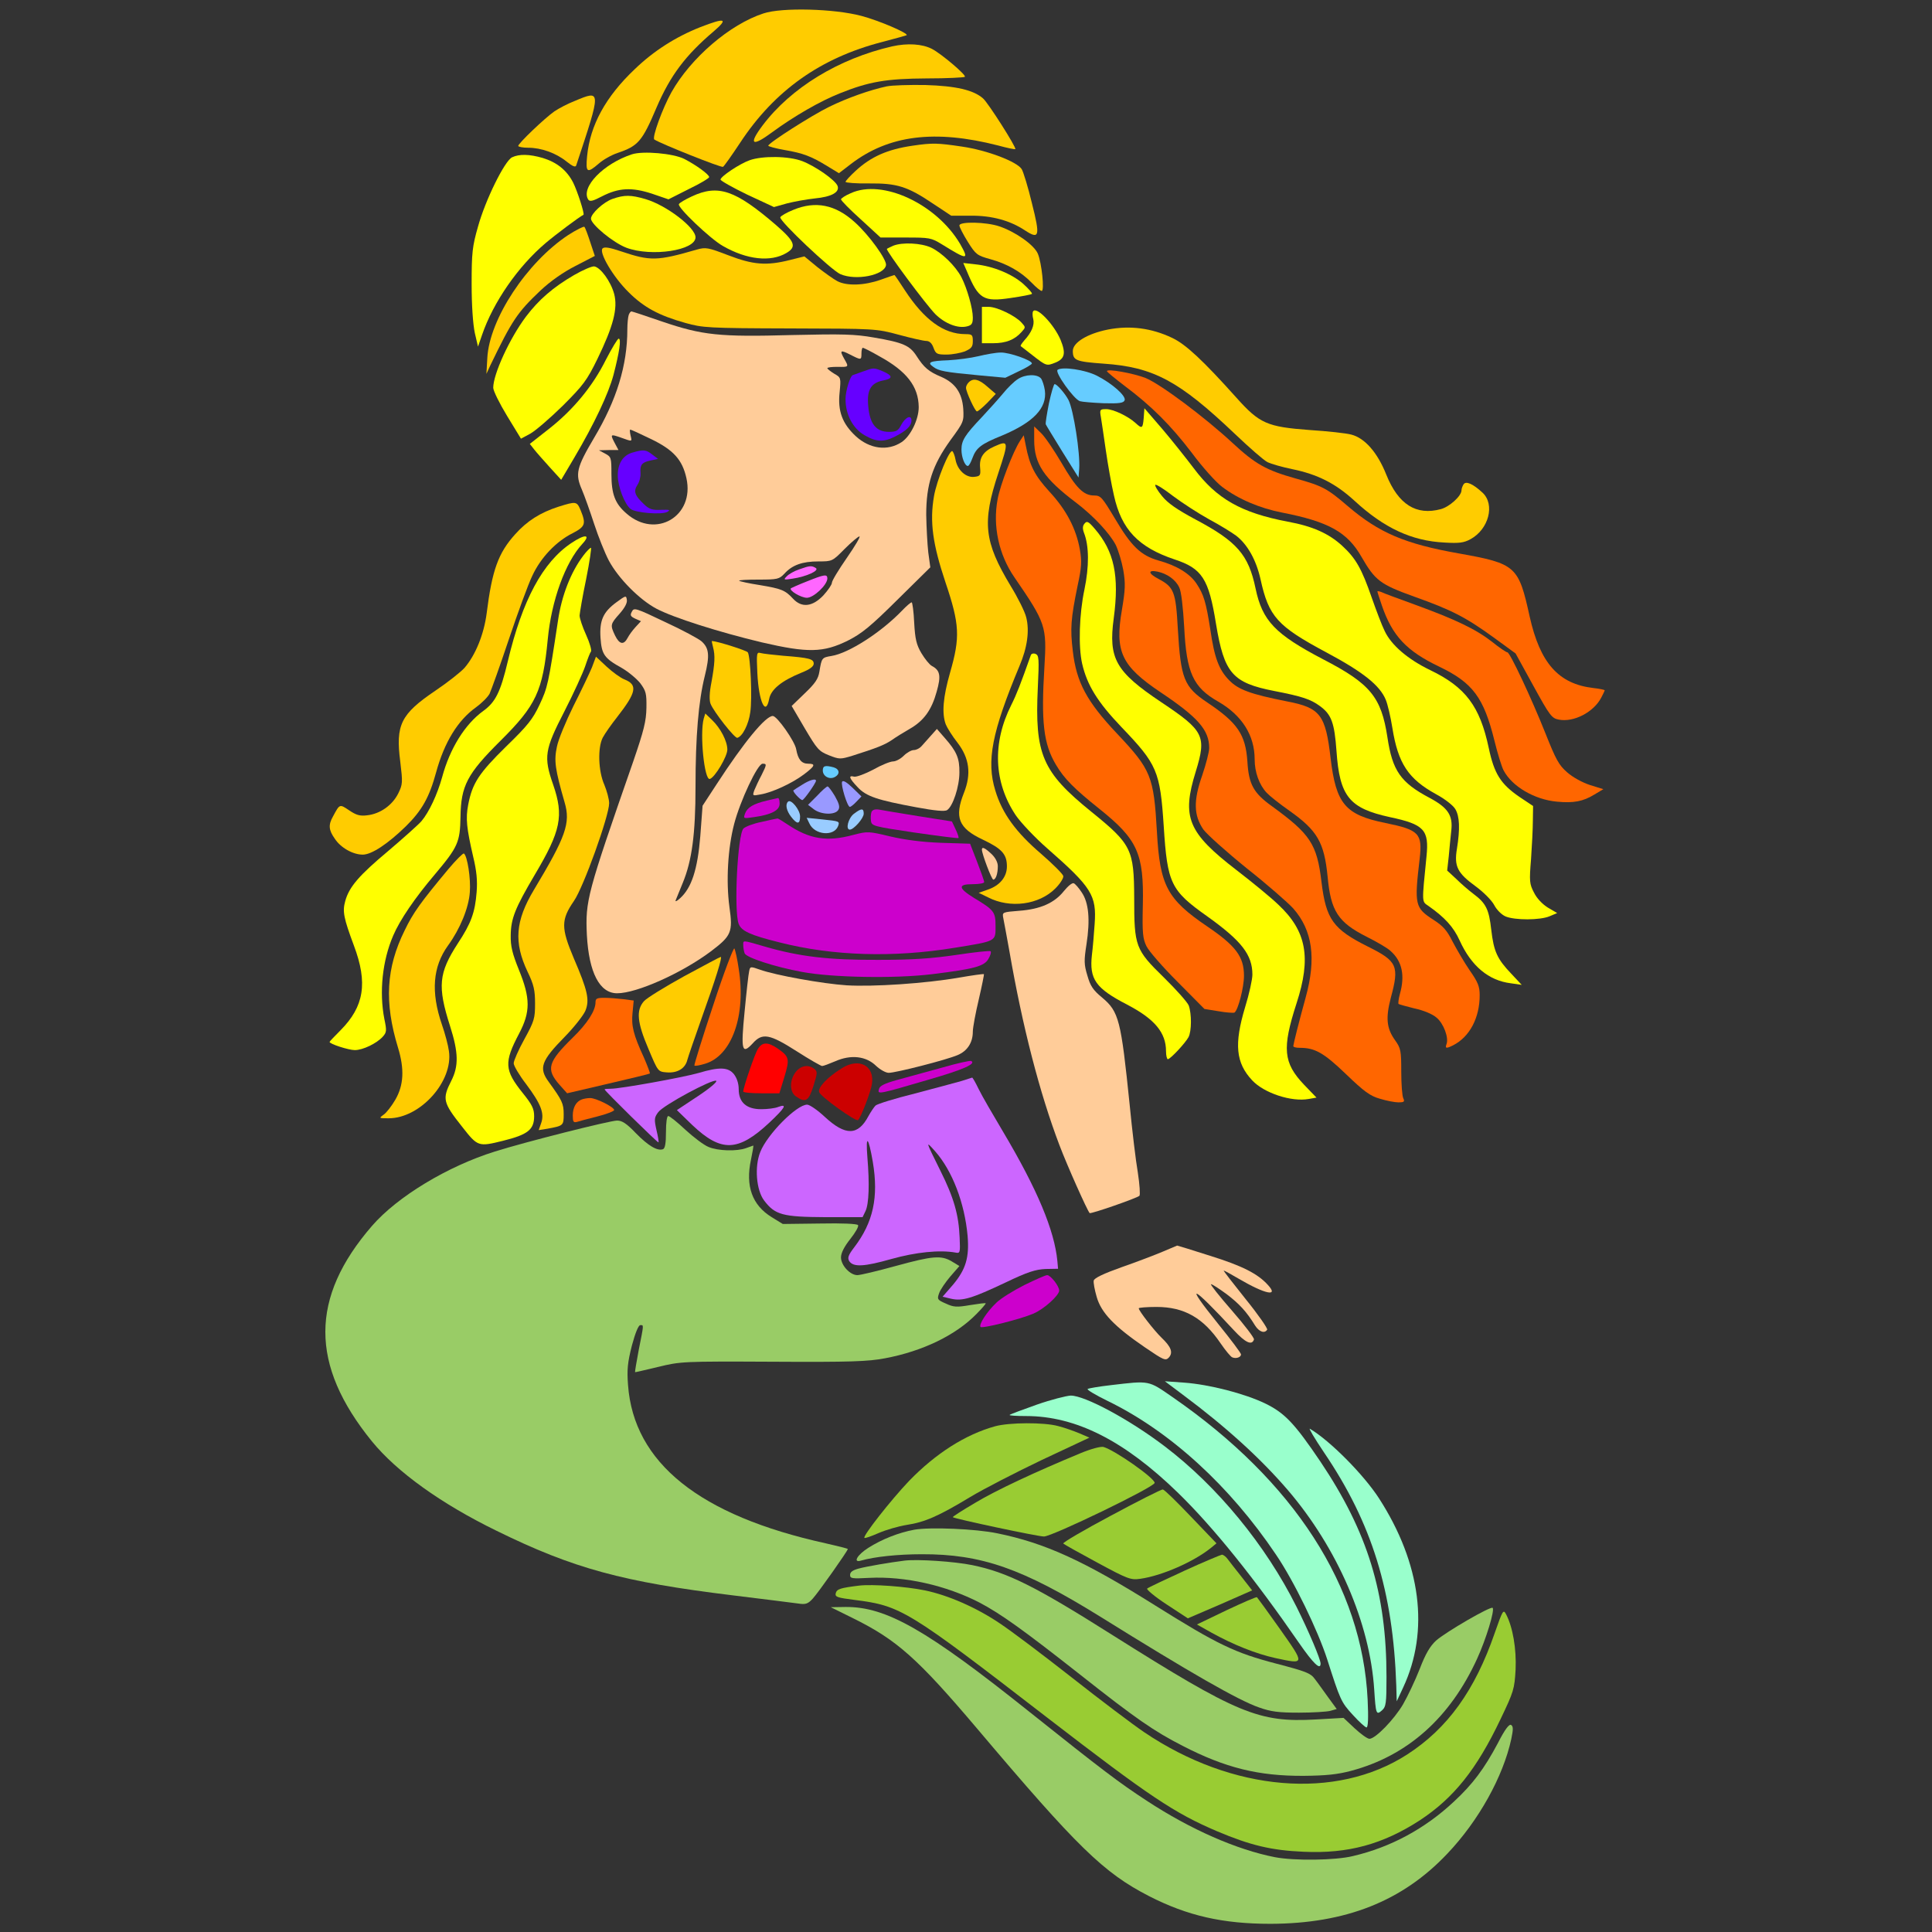 <?xml version="1.0" encoding="UTF-8" standalone="no"?>
<svg
   xmlns:dc="http://purl.org/dc/elements/1.1/"
   xmlns:cc="http://creativecommons.org/ns#"
   xmlns:rdf="http://www.w3.org/1999/02/22-rdf-syntax-ns#"
   xmlns:svg="http://www.w3.org/2000/svg"
   xmlns="http://www.w3.org/2000/svg"
   xmlns:sodipodi="http://sodipodi.sourceforge.net/DTD/sodipodi-0.dtd"
   xmlns:inkscape="http://www.inkscape.org/namespaces/inkscape"
   version="1.0"
   width="850pt"
   height="850pt"
   viewBox="0 0 850 850"
   preserveAspectRatio="xMidYMid meet"
   id="svg198"
   sodipodi:docname="5 #36201.svg"
   inkscape:version="0.92.2 5c3e80d, 2017-08-06">
  <rect x="0" y="0" width="850" height="850" fill="#333333" stroke="none"/>
  <defs
     id="defs202" />
  <sodipodi:namedview
     pagecolor="#ffffff"
     bordercolor="#666666"
     borderopacity="1"
     objecttolerance="10"
     gridtolerance="10"
     guidetolerance="10"
     inkscape:pageopacity="0"
     inkscape:pageshadow="2"
     inkscape:window-width="1920"
     inkscape:window-height="978"
     id="namedview200"
     showgrid="false"
     inkscape:zoom="1.1779567"
     inkscape:cx="651.96386"
     inkscape:cy="656.8825"
     inkscape:window-x="0"
     inkscape:window-y="1"
     inkscape:window-maximized="1"
     inkscape:current-layer="svg198" />
  <g
     transform="translate(0,850) scale(0.1,-0.1)"
     fill="#000000"
     stroke="none"
     id="g196">
    <path
       d="M0 4250 l0 -4250 2748 1 c1511 1 2734 4 2717 5 -311 35 -544 154 -795 404 -64 63 -220 240 -349 392 -351 418 -390 457 -546 536 -108 54 -180 72 -330 83 -542 38 -926 136 -1311 333 -216 111 -331 192 -464 326 -129 129 -183 213 -232 358 -57 168 -47 318 31 478 98 202 277 369 507 475 49 23 90 42 92 44 2 2 -29 48 -69 102 -40 54 -74 100 -75 102 -2 1 -18 -9 -36 -23 -62 -47 -127 -70 -199 -69 -36 0 -73 4 -83 10 -15 8 -12 13 24 37 49 32 96 102 105 156 6 38 -10 150 -23 150 -3 0 -26 -10 -50 -21 -89 -43 -160 -36 -246 25 l-46 33 42 12 c88 27 152 133 151 252 -1 43 -10 77 -36 135 -19 44 -38 98 -42 121 -10 60 16 138 65 197 47 56 49 66 15 66 -47 0 -101 36 -124 83 -12 24 -21 54 -21 67 0 27 31 94 61 129 l20 24 37 -35 c45 -43 70 -52 108 -38 78 30 97 80 81 216 -12 105 -3 166 33 212 22 27 89 79 190 147 104 70 150 157 165 311 23 234 74 314 280 441 52 32 95 60 95 63 0 3 -19 19 -41 35 -59 43 -179 172 -226 241 -124 182 -183 378 -183 603 1 176 25 307 85 444 53 123 93 184 185 277 92 94 179 147 285 175 70 18 79 24 174 109 160 143 336 226 556 260 79 12 -120 14 -1617 15 l-1708 1 0 -4250z"
       id="path4"
       style="fill:none" />
    <path
       d="M3674 8489 c340 -50 637 -262 788 -564 83 -165 131 -359 148 -595 12 -157 18 -187 57 -256 21 -37 29 -45 47 -40 210 60 271 67 371 41 126 -33 189 -83 357 -282 109 -128 143 -144 332 -154 114 -5 152 -11 194 -29 68 -29 134 -103 161 -178 29 -79 42 -102 72 -125 38 -28 112 -34 145 -13 28 19 54 71 54 111 0 31 11 31 75 1 124 -57 150 -176 59 -270 -20 -20 -35 -38 -33 -40 2 -1 31 -13 65 -25 125 -46 175 -116 198 -281 10 -71 21 -113 40 -144 54 -93 160 -154 244 -140 66 10 74 3 56 -48 -29 -82 -107 -135 -226 -153 l-46 -7 15 -52 c32 -111 89 -161 204 -180 38 -6 69 -13 69 -17 0 -16 -82 -79 -117 -89 -21 -7 -78 -14 -128 -16 l-90 -3 -7 -53 c-3 -29 -9 -100 -13 -158 -8 -134 4 -161 87 -205 32 -16 56 -34 55 -40 -2 -5 -26 -21 -53 -35 -43 -22 -60 -25 -152 -24 l-104 1 4 -49 c7 -69 50 -133 126 -185 l63 -43 -120 0 -121 0 0 -43 c0 -63 -27 -133 -69 -178 -36 -37 -166 -107 -178 -96 -3 4 2 24 11 47 22 55 20 83 -7 108 -27 25 -98 52 -139 52 -33 0 -47 -24 -30 -49 66 -93 84 -159 62 -226 -12 -35 -11 -38 20 -70 18 -18 30 -38 26 -43 -3 -6 -29 -16 -57 -22 -100 -24 -191 14 -299 126 -70 72 -176 125 -194 96 -8 -13 65 -103 122 -149 l53 -43 -28 -12 c-15 -7 -71 -12 -123 -13 -84 0 -101 3 -152 28 -98 48 -141 120 -154 262 -4 39 -11 76 -17 83 -5 7 -32 12 -63 12 l-53 0 -7 -37 c-11 -61 -44 -121 -83 -154 -36 -30 -106 -57 -117 -46 -3 3 -1 22 6 43 17 51 8 120 -21 150 -30 32 -88 68 -96 60 -9 -9 67 -689 79 -703 5 -6 19 -13 31 -15 15 -2 30 -20 48 -56 26 -54 56 -91 97 -124 17 -14 22 -28 22 -63 l0 -44 97 -31 c54 -16 103 -30 111 -30 29 0 90 -41 140 -93 28 -31 52 -60 52 -65 0 -17 -25 -30 -62 -34 l-38 -3 40 -63 c23 -35 42 -67 43 -72 2 -9 -64 -61 -141 -109 -66 -42 -90 -37 -130 26 -40 63 -98 118 -142 137 -44 18 -130 31 -130 20 0 -5 25 -35 55 -68 46 -49 55 -64 55 -95 0 -38 -31 -81 -58 -81 -7 0 -47 26 -90 57 -42 31 -100 73 -127 93 -65 48 -103 104 -126 187 -13 46 -27 74 -45 88 -15 12 -32 34 -39 51 -12 27 -13 22 -14 -59 -1 -99 -16 -139 -59 -161 -33 -17 -226 -77 -338 -105 -44 -11 -116 -37 -160 -57 -164 -75 -177 -76 -684 -85 -468 -8 -577 -16 -620 -48 -70 -51 -1 -248 135 -384 100 -100 207 -158 417 -225 223 -71 326 -97 354 -86 14 5 87 81 162 169 166 193 258 268 447 361 149 73 293 122 474 160 104 23 152 27 276 28 216 1 360 -33 543 -126 372 -189 612 -535 629 -909 l6 -116 165 96 c91 53 168 96 171 95 15 -2 72 -126 86 -186 18 -78 20 -257 4 -361 -46 -310 -183 -546 -418 -723 -167 -125 -311 -185 -531 -218 -14 -2 599 -4 1363 -5 l1387 -1 0 4250 0 4250 -2442 -1 c-1414 -1 -2418 -5 -2384 -10z"
       id="path6"
       style="fill:none" />
    <path
       d="M3359 8441 c-148 -48 -320 -196 -405 -347 -39 -70 -87 -201 -75 -208 32 -20 295 -125 302 -120 5 3 39 51 76 107 151 229 353 372 623 442 58 15 107 29 109 30 8 9 -123 65 -199 85 -120 32 -350 38 -431 11z"
       id="path8"
       style="fill:#ffcc00" />
    <path
       d="M3082 8381 c-109 -43 -206 -105 -289 -185 -128 -121 -197 -247 -210 -383 -7 -73 0 -77 51 -33 19 17 56 38 83 47 91 31 108 50 172 201 60 139 126 228 251 334 66 57 51 61 -58 19z"
       id="path10"
       style="fill:#ffcc00" />
    <path
       d="M3925 8296 c-235 -54 -445 -182 -570 -348 -63 -84 -47 -96 42 -30 95 70 213 138 297 171 129 52 206 65 383 66 89 0 165 4 168 7 8 7 -104 102 -145 123 -43 22 -107 26 -175 11z"
       id="path12"
       style="fill:#ffcc00" />
    <path
       d="M3901 8120 c-74 -16 -171 -50 -253 -90 -76 -37 -267 -159 -268 -171 0 -3 32 -12 72 -19 82 -14 118 -28 188 -71 l51 -31 52 40 c167 128 370 153 648 82 40 -11 74 -18 76 -16 6 6 -119 203 -142 223 -42 37 -119 55 -255 59 -69 1 -145 -1 -169 -6z"
       id="path14"
       style="fill:#ffcc00" />
    <path
       d="M2529 8056 c-31 -12 -71 -33 -90 -46 -44 -31 -159 -141 -159 -152 0 -4 20 -8 44 -8 57 0 122 -23 169 -61 26 -21 39 -26 42 -17 111 334 111 333 -6 284z"
       id="path16"
       style="fill:#ffcc00" />
    <path
       d="M4015 7859 c-110 -16 -183 -48 -251 -111 -24 -22 -44 -44 -44 -48 0 -4 46 -8 103 -7 124 1 169 -13 282 -89 l80 -53 85 0 c93 1 174 -21 240 -65 63 -41 67 -26 30 120 -17 71 -38 139 -45 150 -21 33 -152 83 -262 99 -108 16 -130 17 -218 4z"
       id="path18"
       style="fill:#ffcc00" />
    <path
       d="M2780 7821 c-125 -41 -226 -145 -192 -199 7 -10 20 -7 60 14 74 38 131 41 220 12 l73 -25 89 45 c50 24 90 48 90 53 0 11 -57 53 -110 80 -48 24 -181 36 -230 20z"
       id="path20"
       style="fill:#ffff00" />
    <path
       d="M2253 7808 c-33 -16 -118 -189 -150 -305 -25 -87 -28 -115 -28 -253 0 -95 6 -178 14 -215 l14 -60 18 52 c49 143 158 301 280 404 41 35 149 116 166 124 6 3 -27 105 -45 141 -28 55 -72 90 -134 109 -59 17 -103 18 -135 3z"
       id="path22"
       style="fill:#ffff00" />
    <path
       d="M3298 7795 c-45 -16 -128 -72 -128 -85 0 -5 53 -35 117 -66 l118 -55 57 16 c31 8 86 18 123 22 73 7 110 27 100 55 -10 26 -98 87 -155 109 -60 23 -176 24 -232 4z"
       id="path24"
       style="fill:#ffff00" />
    <path
       d="M3743 7650 c-24 -10 -43 -23 -43 -27 0 -5 39 -45 87 -88 l87 -80 110 0 c106 0 113 -1 160 -30 113 -70 121 -70 80 2 -104 176 -342 287 -481 223z"
       id="path26"
       style="fill:#ffff00" />
    <path
       d="M3044 7636 c-28 -13 -54 -28 -57 -34 -9 -13 138 -153 193 -184 106 -61 211 -72 280 -31 46 27 38 50 -46 123 -179 154 -254 180 -370 126z"
       id="path28"
       style="fill:#ffff00" />
    <path
       d="M2695 7625 c-40 -14 -95 -65 -95 -87 0 -25 98 -106 156 -128 110 -41 304 -12 304 46 0 43 -128 141 -220 168 -65 19 -93 19 -145 1z"
       id="path30"
       style="fill:#ffff00" />
    <path
       d="M3491 7577 c-30 -12 -56 -27 -58 -33 -5 -16 225 -233 264 -250 69 -30 193 -5 201 39 5 23 -75 134 -138 190 -85 77 -172 94 -269 54z"
       id="path32"
       style="fill:#ffff00" />
    <path
       d="M4221 7508 c0 -7 17 -40 37 -72 35 -56 41 -60 98 -76 74 -20 137 -56 183 -104 19 -20 39 -36 44 -36 13 0 0 124 -17 164 -16 38 -98 96 -169 120 -58 20 -177 22 -176 4z"
       id="path34"
       style="fill:#ffcc00" />
    <path
       d="M2500 7466 c-182 -120 -347 -370 -356 -541 l-4 -70 16 35 c98 203 120 235 222 332 44 41 99 80 154 108 l85 44 -20 60 c-11 34 -22 64 -26 68 -3 3 -35 -13 -71 -36z"
       id="path36"
       style="fill:#ffcc00" />
    <path
       d="M3930 7419 c-13 -6 -26 -12 -28 -14 -6 -6 173 -247 214 -288 42 -41 98 -63 138 -53 21 5 26 12 26 39 0 40 -25 128 -50 177 -26 50 -87 109 -134 131 -44 20 -126 24 -166 8z"
       id="path38"
       style="fill:#ffff00" />
    <path
       d="M2651 7407 c-17 -17 46 -125 114 -192 67 -67 133 -103 251 -136 75 -21 98 -23 459 -24 378 -1 380 -1 480 -28 55 -15 109 -27 120 -27 14 0 25 -10 32 -30 10 -27 15 -30 57 -30 26 0 62 7 81 14 29 13 35 20 35 45 0 28 -3 31 -33 31 -95 0 -181 63 -266 193 -24 37 -44 67 -46 67 -1 0 -28 -9 -61 -21 -71 -25 -148 -28 -190 -6 -17 9 -56 37 -88 62 l-57 47 -64 -16 c-103 -26 -162 -21 -271 21 -89 34 -99 36 -138 25 -176 -51 -205 -51 -333 -8 -50 17 -74 21 -82 13z"
       id="path40"
       style="fill:#ffcc00" />
    <path
       d="M4255 7304 c50 -120 72 -133 192 -115 48 7 90 15 93 18 3 3 -14 22 -38 44 -50 44 -133 78 -210 86 l-54 6 17 -39z"
       id="path42"
       style="fill:#ffff00" />
    <path
       d="M2526 7290 c-93 -54 -156 -109 -212 -183 -72 -96 -144 -253 -144 -313 0 -13 27 -68 61 -124 l61 -100 41 22 c23 13 87 68 143 123 90 90 106 111 152 205 70 144 91 223 74 287 -15 55 -60 117 -88 121 -10 1 -50 -16 -88 -38z"
       id="path44"
       style="fill:#ffff00" />
    <path
       d="M4320 7070 l0 -80 50 0 c55 0 94 15 124 49 19 21 19 21 0 42 -27 30 -108 69 -144 69 l-30 0 0 -80z"
       id="path46"
       style="fill:#ffff00" />
    <path
       d="M4545 7130 c-3 -5 -3 -20 1 -34 6 -26 -7 -58 -39 -93 -11 -13 -19 -24 -16 -26 2 -1 24 -19 49 -38 64 -50 64 -50 104 -34 41 17 46 41 22 100 -29 68 -106 149 -121 125z"
       id="path48"
       style="fill:#ffff00" />
    <path
       d="M2766 7114 c-3 -9 -6 -37 -6 -64 0 -157 -47 -310 -146 -476 -78 -132 -84 -159 -54 -228 12 -28 36 -96 54 -151 18 -55 47 -128 65 -162 42 -78 134 -171 209 -211 76 -40 275 -103 463 -148 203 -47 271 -46 380 8 61 31 99 62 218 180 l144 142 -9 66 c-4 36 -8 110 -9 165 0 134 27 218 107 329 58 79 59 82 56 137 -5 70 -35 114 -97 141 -55 23 -76 41 -108 91 -30 47 -59 60 -188 82 -85 15 -138 16 -360 11 -320 -9 -394 -1 -571 59 -72 25 -133 45 -136 45 -3 0 -9 -7 -12 -16z m1102 -181 c121 -66 173 -133 174 -224 0 -55 -36 -128 -75 -154 -62 -41 -141 -30 -202 26 -59 55 -80 110 -71 193 6 64 6 65 -24 82 -16 10 -30 21 -30 24 0 4 20 6 45 6 50 -1 50 -1 30 34 -22 39 -18 42 25 20 49 -25 50 -25 50 5 0 14 3 25 6 25 3 0 36 -16 72 -37z m-1003 -365 c97 -47 137 -90 155 -172 37 -167 -135 -269 -264 -155 -50 43 -66 85 -66 173 0 72 -1 76 -27 90 l-28 15 43 1 43 0 -16 30 c-21 40 -20 41 26 25 53 -19 50 -19 43 10 -3 14 -4 25 -1 25 3 0 45 -19 92 -42z m861 -522 c-36 -52 -66 -101 -66 -110 0 -8 -17 -33 -38 -56 -48 -50 -95 -55 -133 -14 -35 38 -52 44 -147 60 -46 7 -87 16 -90 19 -3 3 35 5 85 5 84 0 91 2 114 26 34 38 79 54 150 54 60 0 61 0 115 55 30 30 60 55 65 55 6 0 -19 -42 -55 -94z"
       id="path50"
       style="fill:#ffcc99" />
    <path
       d="M3795 6865 c-22 -8 -41 -15 -42 -15 -12 -1 -33 -69 -33 -106 0 -68 32 -129 84 -159 52 -30 84 -31 135 -5 49 25 71 46 71 70 0 27 -27 15 -46 -21 -12 -24 -21 -29 -53 -29 -56 0 -84 34 -91 112 -7 72 11 103 65 114 44 8 44 21 0 40 -41 17 -40 17 -90 -1z"
       id="path52"
       style="fill:#6600ff" />
    <path
       d="M2783 6509 c-43 -12 -66 -50 -65 -102 0 -47 30 -125 56 -146 21 -17 137 -27 162 -13 15 9 10 10 -28 9 -37 -2 -52 3 -73 23 -42 39 -49 58 -31 86 9 13 15 36 14 52 -3 37 6 48 44 56 l33 7 -25 19 c-28 22 -39 23 -87 9z"
       id="path54"
       style="fill:#6600ff" />
    <path
       d="M3516 5995 c-21 -7 -46 -21 -55 -31 -15 -15 -13 -16 25 -10 62 9 121 36 103 47 -18 11 -26 11 -73 -6z"
       id="path56"
       style="fill:#ff66ff" />
    <path
       d="M3550 5942 c-36 -14 -67 -28 -70 -30 -11 -9 44 -42 70 -42 30 0 90 57 90 85 0 20 -13 18 -90 -13z"
       id="path58"
       style="fill:#ff66ff" />
    <path
       d="M4874 7050 c-90 -18 -154 -57 -154 -94 0 -42 13 -47 136 -56 219 -15 332 -76 577 -309 63 -60 127 -116 143 -124 16 -8 65 -22 109 -31 112 -23 191 -63 274 -139 130 -120 252 -177 396 -184 65 -4 86 -1 115 15 80 44 108 152 53 204 -43 40 -74 53 -84 37 -5 -8 -9 -19 -9 -26 0 -25 -53 -73 -91 -83 -108 -29 -187 20 -240 152 -39 98 -95 161 -154 176 -22 6 -104 15 -182 20 -188 14 -221 28 -323 142 -147 164 -223 235 -282 263 -92 44 -187 56 -284 37z"
       id="path60"
       style="fill:#ffcc00" />
    <path
       d="M2666 6918 c-58 -117 -144 -221 -251 -305 l-84 -66 18 -23 c10 -13 41 -48 69 -79 l51 -56 58 98 c88 149 150 281 172 363 26 100 35 160 23 160 -5 0 -30 -42 -56 -92z"
       id="path62"
       style="fill:#ffff00" />
    <path
       d="M4305 6933 c-33 -8 -93 -16 -133 -18 -81 -3 -95 -9 -66 -29 24 -18 49 -23 198 -37 l119 -11 58 28 c33 15 59 31 59 35 0 14 -100 49 -137 48 -21 0 -65 -8 -98 -16z"
       id="path64"
       style="fill:#66ccff" />
    <path
       d="M4653 6873 c-14 -10 71 -129 98 -138 9 -3 56 -7 104 -9 70 -2 88 1 93 13 7 19 -55 74 -122 108 -51 26 -151 41 -173 26z"
       id="path66"
       style="fill:#66ccff" />
    <path
       d="M4870 6867 c0 -3 35 -32 77 -64 119 -89 204 -174 297 -296 46 -62 106 -129 133 -149 71 -54 166 -94 263 -113 205 -40 288 -86 350 -195 60 -104 82 -121 232 -175 163 -58 226 -90 350 -180 l96 -70 78 -142 c73 -133 81 -143 112 -149 66 -13 154 33 187 97 8 15 15 30 15 32 0 2 -22 7 -50 10 -153 18 -234 109 -280 314 -49 223 -60 233 -311 278 -238 42 -352 91 -489 208 -91 78 -111 89 -230 122 -129 36 -178 64 -276 155 -124 115 -318 260 -384 287 -54 21 -170 42 -170 30z"
       id="path68"
       style="fill:#ff6600" />
    <path
       d="M4478 6832 c-16 -10 -45 -38 -65 -63 -20 -24 -62 -71 -93 -104 -75 -79 -90 -103 -90 -143 0 -34 15 -72 28 -72 5 0 13 15 20 34 17 46 37 62 131 100 138 58 198 121 188 198 -3 21 -11 45 -17 53 -17 20 -69 19 -102 -3z"
       id="path70"
       style="fill:#66ccff" />
    <path
       d="M4262 6818 c-7 -7 -12 -17 -12 -24 0 -18 40 -104 48 -104 5 0 25 17 46 38 l37 39 -36 31 c-38 34 -63 40 -83 20z"
       id="path72"
       style="fill:#ffcc00" />
    <path
       d="M4615 6726 c-9 -46 -16 -88 -14 -93 2 -5 36 -60 74 -122 l70 -112 3 38 c5 68 -25 260 -47 303 -15 29 -51 70 -61 70 -4 0 -15 -38 -25 -84z"
       id="path74"
       style="fill:#66ccff" />
    <path
       d="M4843 6668 c3 -18 13 -85 22 -148 9 -63 25 -153 36 -200 33 -150 108 -228 266 -281 122 -40 151 -85 183 -284 36 -217 72 -259 256 -295 123 -24 160 -36 202 -67 50 -37 63 -73 72 -197 14 -200 56 -252 235 -291 151 -32 173 -56 161 -173 -21 -210 -21 -197 9 -218 71 -50 110 -92 137 -152 51 -112 127 -176 225 -188 l48 -7 -46 49 c-62 65 -77 98 -88 193 -10 90 -23 117 -78 158 -20 15 -55 45 -76 66 l-40 37 7 63 c3 34 8 85 11 112 8 67 -14 101 -94 144 -129 68 -165 120 -187 268 -27 176 -75 235 -282 342 -212 111 -268 169 -298 312 -31 149 -82 207 -265 304 -80 43 -121 71 -146 102 -20 24 -33 46 -30 50 4 3 39 -19 79 -50 40 -30 111 -76 158 -102 47 -25 100 -58 119 -72 50 -39 88 -107 107 -192 36 -164 74 -206 289 -321 161 -86 236 -145 262 -209 8 -19 21 -74 29 -124 25 -156 70 -224 192 -291 39 -21 76 -50 85 -66 19 -32 21 -87 7 -174 -13 -78 2 -107 83 -166 34 -25 70 -61 81 -82 11 -21 32 -42 50 -50 41 -17 152 -17 194 1 l33 14 -41 24 c-24 15 -49 41 -61 66 -20 38 -21 50 -13 147 4 58 8 134 8 169 l1 65 -60 40 c-83 57 -111 102 -135 215 -39 184 -102 268 -258 343 -99 48 -171 110 -200 172 -12 24 -37 90 -57 147 -44 127 -70 173 -130 228 -59 54 -130 86 -240 106 -204 39 -312 100 -413 235 -31 41 -92 118 -136 170 l-81 94 -3 -42 c-4 -47 -7 -50 -36 -23 -33 30 -98 61 -129 61 -27 0 -29 -2 -24 -32z"
       id="path76"
       style="fill:#ffff00" />
    <path
       d="M4550 6564 c0 -105 43 -169 185 -276 76 -58 147 -134 174 -186 11 -23 26 -72 33 -110 10 -59 9 -85 -6 -175 -32 -184 -2 -247 169 -362 166 -111 215 -167 215 -246 0 -17 -14 -71 -31 -121 -39 -111 -37 -175 5 -237 16 -22 102 -99 191 -171 90 -71 181 -151 204 -176 86 -97 103 -221 55 -394 -29 -105 -53 -201 -54 -212 0 -5 12 -8 28 -8 67 0 105 -21 203 -115 80 -77 107 -97 150 -109 29 -9 66 -16 82 -16 24 0 28 3 21 18 -5 9 -9 62 -9 117 0 92 -2 103 -27 138 -38 53 -42 98 -19 187 38 140 29 161 -100 225 -154 77 -185 120 -205 285 -20 167 -49 210 -218 333 -81 58 -102 96 -108 197 -8 118 -43 170 -176 259 -103 69 -117 104 -130 324 -9 164 -17 184 -85 220 -46 24 -48 41 -4 32 42 -9 79 -35 95 -69 9 -17 17 -87 22 -175 10 -201 39 -265 150 -328 104 -60 160 -148 160 -254 0 -56 20 -112 53 -147 12 -13 57 -49 100 -79 123 -87 153 -139 168 -290 14 -152 46 -201 173 -265 44 -22 92 -50 104 -62 51 -45 64 -108 41 -189 -6 -22 -8 -41 -6 -44 3 -2 35 -11 71 -20 39 -8 79 -25 96 -40 31 -25 55 -89 44 -117 -7 -19 -1 -20 29 -5 73 37 117 121 117 220 0 39 -7 57 -44 110 -24 35 -57 92 -75 126 -25 50 -42 69 -84 96 -82 53 -85 65 -61 269 13 111 -3 127 -150 157 -178 36 -218 84 -242 286 -22 190 -45 221 -191 249 -162 32 -215 52 -255 93 -45 46 -65 98 -83 223 -19 121 -29 154 -60 201 -29 45 -88 81 -168 103 -78 22 -120 63 -192 185 -56 93 -62 101 -91 101 -47 0 -79 32 -144 144 -33 56 -73 115 -90 131 l-30 29 0 -60z"
       id="path78"
       style="fill:#ff6600" />
    <path
       d="M4487 6559 c-29 -44 -87 -193 -98 -256 -22 -116 5 -243 74 -343 138 -201 143 -216 132 -394 -15 -243 -4 -339 51 -431 36 -61 80 -105 190 -193 169 -135 197 -197 192 -424 -3 -124 0 -148 16 -181 10 -21 72 -92 137 -157 l118 -119 62 -10 c34 -6 65 -8 70 -6 16 10 42 111 42 162 0 84 -36 132 -163 218 -175 119 -207 179 -220 415 -14 245 -25 273 -176 433 -133 141 -178 225 -194 362 -12 99 -9 142 21 288 18 83 19 107 10 159 -16 91 -59 174 -133 254 -65 71 -88 115 -105 204 l-9 45 -17 -26z"
       id="path80"
       style="fill:#ff6600" />
    <path
       d="M4375 6536 c-48 -21 -67 -49 -63 -93 3 -35 1 -38 -26 -41 -36 -4 -73 29 -82 75 -3 18 -10 35 -14 38 -13 8 -69 -128 -81 -199 -19 -111 -6 -209 51 -379 62 -184 65 -240 20 -396 -31 -108 -37 -180 -19 -228 6 -15 29 -52 52 -81 52 -68 61 -137 28 -220 -43 -108 -24 -156 83 -206 84 -40 106 -64 106 -118 0 -46 -31 -84 -84 -102 l-40 -14 41 -20 c97 -50 224 -33 296 39 21 21 37 46 35 55 -2 9 -46 53 -98 98 -111 95 -171 178 -201 278 -40 130 -15 257 106 547 35 82 45 156 30 215 -6 25 -37 87 -69 139 -116 193 -126 278 -54 495 47 142 46 146 -17 118z"
       id="path82"
       style="fill:#ffcc00" />
    <path
       d="M2458 6271 c-81 -26 -139 -63 -191 -121 -75 -83 -102 -158 -126 -349 -12 -92 -49 -183 -97 -239 -16 -18 -74 -64 -129 -101 -152 -103 -175 -150 -154 -312 11 -92 11 -99 -9 -140 -26 -52 -80 -90 -137 -96 -32 -4 -48 1 -79 22 -42 28 -41 29 -71 -27 -21 -37 -19 -60 8 -98 26 -40 80 -70 123 -70 39 0 110 47 190 125 70 69 103 127 133 238 36 131 95 228 175 285 26 19 52 45 60 60 7 15 46 123 85 240 39 116 85 242 103 279 37 80 105 151 177 187 56 29 60 41 36 100 -17 41 -20 41 -97 17z"
       id="path84"
       style="fill:#ffcc00" />
    <path
       d="M4772 6197 c-9 -10 -10 -22 -3 -41 23 -58 23 -149 2 -250 -23 -108 -27 -252 -10 -326 22 -95 68 -169 173 -279 157 -164 170 -193 186 -437 16 -252 31 -282 192 -396 151 -108 198 -169 198 -256 0 -21 -14 -85 -32 -143 -49 -163 -41 -245 31 -322 52 -56 173 -96 249 -82 l34 6 -55 57 c-91 96 -97 159 -33 357 66 202 44 319 -80 435 -32 31 -115 99 -184 152 -214 165 -242 232 -179 434 48 156 36 179 -151 304 -202 135 -234 192 -210 370 25 187 2 294 -83 393 -28 33 -35 36 -45 24z"
       id="path86"
       style="fill:#ffff00" />
    <path
       d="M2514 6111 c-126 -84 -216 -251 -280 -521 -32 -135 -54 -179 -108 -218 -80 -58 -147 -165 -181 -292 -21 -75 -57 -153 -91 -193 -13 -15 -79 -74 -146 -131 -128 -107 -172 -158 -189 -220 -13 -46 -7 -75 38 -196 62 -165 45 -268 -59 -373 -26 -26 -48 -49 -48 -51 0 -9 84 -36 111 -36 35 0 96 29 123 59 17 19 18 26 7 78 -23 118 -9 256 39 367 29 68 94 164 184 270 101 120 110 141 112 252 2 137 29 189 176 335 157 156 186 218 208 447 16 169 77 338 152 419 39 42 13 45 -48 4z"
       id="path88"
       style="fill:#ffff00" />
    <path
       d="M2566 6055 c-54 -71 -95 -175 -111 -285 -43 -284 -46 -295 -81 -370 -30 -64 -52 -92 -148 -185 -119 -117 -148 -161 -166 -255 -12 -61 -7 -104 22 -230 15 -62 19 -104 15 -155 -7 -89 -24 -137 -83 -226 -84 -130 -90 -188 -34 -363 37 -116 39 -176 5 -242 -40 -79 -36 -95 48 -201 69 -88 71 -89 180 -62 109 27 137 49 137 108 0 33 -9 51 -50 102 -81 101 -83 135 -16 262 50 95 50 155 -1 280 -29 72 -37 104 -36 152 1 74 19 119 105 265 116 195 129 260 82 397 -43 123 -38 154 49 323 41 80 82 170 92 200 10 30 21 59 25 63 4 5 -5 38 -21 73 -16 35 -29 74 -29 86 1 13 13 85 29 161 15 75 24 137 21 137 -4 0 -20 -16 -34 -35z"
       id="path90"
       style="fill:#ffff00" />
    <path
       d="M4078 5918 c-16 -32 -23 -66 -26 -134 l-4 -90 58 -26 c68 -29 74 -26 74 42 -1 73 -51 250 -71 250 -5 0 -19 -19 -31 -42z"
       id="path92"
       style="fill:none" />
    <path
       d="M6060 5898 c0 -3 9 -31 20 -63 46 -133 108 -199 252 -268 148 -71 196 -136 243 -326 14 -57 32 -115 40 -130 37 -71 136 -129 235 -138 73 -7 115 1 164 31 l40 24 -58 18 c-34 11 -76 34 -101 56 -37 32 -50 57 -95 170 -62 156 -157 358 -168 358 -5 0 -35 20 -67 46 -72 56 -160 98 -335 162 -74 27 -143 52 -152 57 -10 4 -18 5 -18 3z"
       id="path94"
       style="fill:#ff6600" />
    <path
       d="M2713 5851 c-59 -43 -76 -80 -71 -157 5 -73 16 -90 94 -133 29 -17 65 -47 81 -67 25 -34 28 -45 27 -108 -1 -59 -11 -99 -58 -236 -204 -586 -211 -612 -204 -764 9 -165 56 -256 133 -256 87 0 285 89 412 184 91 69 98 84 82 197 -15 112 -7 257 21 364 26 100 103 265 125 265 19 0 19 -3 -5 -51 -12 -22 -25 -51 -31 -65 -9 -26 -9 -26 28 -19 52 9 138 49 190 88 49 37 53 47 19 47 -30 0 -45 19 -53 63 -5 34 -84 147 -103 147 -32 0 -126 -114 -247 -300 l-62 -95 -10 -134 c-12 -146 -38 -227 -89 -273 -14 -13 -23 -17 -19 -8 3 8 17 42 31 76 40 97 56 214 56 423 0 221 13 376 41 488 22 89 19 121 -14 151 -12 11 -84 50 -160 85 -130 62 -138 65 -147 46 -9 -16 -6 -21 15 -31 l25 -11 -24 -26 c-13 -14 -29 -36 -35 -48 -17 -32 -36 -28 -55 11 -22 46 -21 50 20 96 22 25 34 47 32 60 -3 21 -4 21 -45 -9z"
       id="path96"
       style="fill:#ffcc99" />
    <path
       d="M3969 5814 c-92 -96 -235 -188 -311 -200 -42 -7 -43 -8 -53 -69 -5 -32 -19 -52 -64 -95 l-58 -56 58 -99 c54 -91 61 -100 106 -118 46 -18 50 -18 103 -2 107 34 140 47 172 68 18 13 54 35 80 50 63 36 97 84 119 164 20 70 15 94 -21 113 -11 6 -31 31 -46 56 -22 37 -28 62 -32 135 -2 49 -8 89 -11 89 -4 0 -23 -16 -42 -36z"
       id="path98"
       style="fill:#ffcc99" />
    <path
       d="M3137 5653 c10 -37 8 -72 -7 -155 -9 -45 -10 -78 -4 -94 13 -34 107 -154 118 -150 23 6 50 60 57 113 9 61 1 244 -11 263 -5 8 -131 48 -158 50 -1 0 1 -12 5 -27z"
       id="path100"
       style="fill:#ffcc00" />
    <path
       d="M3332 5539 c6 -126 37 -193 52 -114 8 42 55 80 141 115 38 15 55 28 55 40 0 21 -19 26 -135 35 -44 4 -88 9 -99 12 -17 5 -18 -1 -14 -88z"
       id="path102"
       style="fill:#ffcc00" />
    <path
       d="M4535 5617 c-45 -127 -62 -171 -86 -219 -84 -167 -77 -340 20 -485 22 -32 84 -98 139 -146 195 -171 217 -206 208 -332 -3 -44 -8 -105 -12 -136 -12 -107 16 -147 155 -219 121 -63 171 -123 171 -205 0 -19 4 -35 8 -35 11 0 77 71 91 97 14 27 14 103 1 139 -6 15 -55 70 -109 123 -126 123 -131 137 -131 350 -1 214 -11 236 -189 380 -216 175 -249 252 -235 546 6 127 5 142 -10 148 -9 4 -19 1 -21 -6z"
       id="path104"
       style="fill:#ffff00" />
    <path
       d="M2604 5563 c-11 -26 -47 -102 -81 -169 -33 -67 -67 -148 -73 -180 -13 -61 -8 -98 34 -244 27 -91 6 -150 -135 -385 -82 -137 -89 -231 -28 -360 28 -58 33 -82 33 -140 0 -65 -3 -77 -47 -157 -26 -47 -47 -95 -47 -106 0 -11 25 -53 55 -92 65 -87 81 -128 66 -171 l-11 -31 38 6 c71 13 72 14 72 64 0 47 -7 61 -65 141 -46 62 -35 93 71 201 40 41 80 92 89 112 20 48 11 89 -51 233 -56 133 -56 168 1 251 42 60 155 375 155 430 0 18 -10 54 -21 81 -27 60 -30 164 -7 208 9 17 37 57 63 90 85 109 92 142 32 166 -18 7 -53 33 -78 56 l-47 44 -18 -48z"
       id="path106"
       style="fill:#ffcc00" />
    <path
       d="M3096 5338 c-18 -68 3 -273 27 -265 22 6 77 99 77 129 0 37 -30 95 -68 131 l-29 28 -7 -23z"
       id="path108"
       style="fill:#ffcc00" />
    <path
       d="M4097 5265 c-13 -15 -32 -36 -41 -46 -9 -11 -25 -19 -36 -19 -10 0 -30 -11 -44 -25 -14 -14 -35 -25 -47 -25 -12 0 -52 -16 -87 -36 -36 -19 -74 -33 -84 -31 -27 7 -22 -7 15 -46 38 -41 87 -57 260 -89 81 -15 124 -19 134 -12 25 16 54 103 54 165 1 63 -12 93 -65 153 l-34 39 -25 -28z"
       id="path110"
       style="fill:#ffcc99" />
    <path
       d="M3620 5110 c0 -25 29 -41 52 -29 25 13 22 35 -4 43 -38 10 -48 7 -48 -14z"
       id="path112"
       style="fill:#66ccff" />
    <path
       d="M3530 5048 c-19 -12 -37 -23 -39 -25 -6 -4 30 -43 39 -43 7 0 60 75 60 85 0 11 -27 4 -60 -17z"
       id="path114"
       style="fill:#9999ff" />
    <path
       d="M3705 5061 c-7 -13 23 -111 34 -111 4 0 17 10 29 23 l22 23 -39 38 c-25 24 -41 34 -46 27z"
       id="path116"
       style="fill:#9999ff" />
    <path
       d="M3595 4999 l-40 -40 25 -19 c32 -25 96 -27 109 -2 7 12 2 28 -16 60 -14 23 -28 42 -32 42 -4 0 -25 -18 -46 -41z"
       id="path118"
       style="fill:#9999ff" />
    <path
       d="M3375 4978 c-60 -14 -87 -30 -97 -57 -8 -23 -8 -23 39 -16 78 11 113 30 113 59 0 15 -3 25 -7 25 -5 -1 -26 -6 -48 -11z"
       id="path120"
       style="fill:#cc00cc" />
    <path
       d="M3467 4973 c-13 -12 -7 -40 14 -67 26 -34 39 -33 39 2 0 29 -40 78 -53 65z"
       id="path122"
       style="fill:#99ccff" />
    <path
       d="M3756 4919 c-24 -19 -37 -69 -17 -69 17 0 61 50 61 70 0 25 -10 25 -44 -1z"
       id="path124"
       style="fill:#99ccff" />
    <path
       d="M3834 4927 c-3 -9 -4 -26 -2 -39 3 -22 11 -24 192 -51 104 -15 190 -26 193 -24 2 3 -4 20 -13 39 l-16 34 -146 23 c-81 13 -159 26 -174 29 -19 3 -30 -1 -34 -11z"
       id="path126"
       style="fill:#cc00cc" />
    <path
       d="M3351 4884 c-36 -7 -72 -21 -80 -29 -26 -26 -43 -363 -21 -420 12 -31 50 -49 179 -81 235 -60 501 -68 770 -24 186 30 181 28 181 95 0 63 -6 71 -94 124 -71 44 -73 61 -6 61 28 0 50 4 50 9 0 6 -14 45 -31 89 l-31 80 -127 4 c-83 3 -160 13 -224 28 -96 23 -100 23 -162 7 -118 -32 -194 -19 -292 47 -21 14 -40 26 -43 25 -3 0 -34 -7 -69 -15z"
       id="path128"
       style="fill:#cc00cc" />
    <path
       d="M3561 4877 c23 -51 108 -58 126 -12 8 22 7 22 -70 30 l-68 7 12 -25z"
       id="path130"
       style="fill:#99ccff" />
    <path
       d="M4320 4762 c0 -19 43 -132 50 -132 11 0 20 26 20 59 0 17 -11 38 -28 54 -29 27 -42 33 -42 19z"
       id="path132"
       style="fill:#ffcc99" />
    <path
       d="M1974 4678 c-124 -149 -156 -193 -194 -272 -81 -164 -90 -315 -29 -515 29 -95 25 -165 -11 -228 -16 -28 -40 -59 -52 -67 -22 -16 -21 -16 22 -16 139 0 285 163 265 296 -3 24 -17 77 -31 117 -49 143 -40 254 27 347 53 73 91 165 96 234 5 60 -11 161 -26 171 -4 2 -34 -28 -67 -67z"
       id="path134"
       style="fill:#ffcc00" />
    <path
       d="M4681 4580 c-42 -53 -104 -80 -196 -87 -75 -6 -76 -6 -71 -32 3 -14 15 -80 27 -146 57 -330 133 -624 220 -853 34 -90 123 -289 133 -299 5 -5 209 66 219 76 4 4 1 50 -7 102 -9 52 -25 186 -36 299 -38 372 -47 409 -121 471 -40 33 -52 51 -65 97 -15 49 -15 66 -4 137 17 109 10 184 -21 229 -13 20 -29 38 -35 40 -7 3 -26 -13 -43 -34z"
       id="path136"
       style="fill:#ffcc99" />
    <path
       d="M3270 4341 c0 -11 3 -26 6 -35 7 -19 133 -60 252 -82 132 -25 409 -30 573 -10 187 23 230 35 248 68 9 15 13 30 9 33 -3 3 -70 -4 -149 -16 -109 -16 -193 -22 -344 -22 -218 -1 -348 14 -502 59 -100 29 -93 28 -93 5z"
       id="path138"
       style="fill:#cc00cc" />
    <path
       d="M3138 4078 c-48 -144 -85 -264 -83 -266 3 -3 24 1 47 8 118 35 181 213 148 418 -6 42 -15 82 -19 89 -3 7 -46 -105 -93 -249z"
       id="path140"
       style="fill:#ff6600" />
    <path
       d="M4351 4145 c-71 -284 -61 -363 76 -583 44 -70 98 -161 121 -202 47 -86 122 -271 122 -300 0 -11 5 -20 10 -20 6 0 10 19 10 43 1 23 7 53 15 67 26 45 17 88 -59 279 -99 249 -141 402 -223 804 -10 48 -20 87 -23 87 -3 0 -25 -79 -49 -175z"
       id="path142"
       style="fill:none" />
    <path
       d="M3010 4205 c-85 -47 -165 -96 -177 -110 -35 -40 -30 -93 20 -210 42 -100 42 -100 80 -103 47 -4 82 17 91 55 4 15 32 96 61 178 64 179 94 275 86 275 -3 0 -76 -39 -161 -85z"
       id="path144"
       style="fill:#ffcc00" />
    <path
       d="M3296 4227 c-3 -12 -12 -92 -20 -177 -17 -172 -12 -192 36 -140 42 47 74 41 193 -35 56 -36 107 -65 112 -65 6 0 32 10 58 21 68 30 135 23 179 -20 18 -17 43 -31 56 -31 31 0 251 56 303 78 43 18 67 55 67 103 0 18 12 82 26 141 14 60 24 111 23 112 -2 2 -51 -5 -109 -15 -149 -26 -378 -41 -495 -34 -106 7 -312 44 -382 69 -42 15 -43 14 -47 -7z"
       id="path146"
       style="fill:#ffcc99" />
    <path
       d="M2620 4090 c0 -37 -37 -94 -100 -155 -110 -108 -119 -139 -58 -208 l33 -37 180 42 c99 23 182 43 184 45 2 1 -10 33 -26 70 -47 102 -56 140 -50 198 l5 53 -45 6 c-25 3 -63 6 -84 6 -33 0 -39 -3 -39 -20z"
       id="path148"
       style="fill:#ff6600" />
    <path
       d="M3335 3886 c-14 -21 -64 -168 -65 -188 0 -5 36 -8 80 -8 l79 0 22 72 c24 80 22 89 -31 126 -42 28 -66 28 -85 -2z"
       id="path150"
       style="fill:#ff0000" />
    <path
       d="M4145 3803 c-66 -18 -154 -42 -197 -54 -57 -16 -78 -26 -81 -41 -7 -24 -3 -23 222 43 149 43 207 69 184 81 -4 3 -62 -10 -128 -29z"
       id="path152"
       style="fill:#cc00cc" />
    <path
       d="M3705 3801 c-65 -40 -108 -86 -101 -106 6 -20 163 -132 171 -123 13 12 56 124 61 158 13 81 -56 118 -131 71z"
       id="path154"
       style="fill:#cc0000" />
    <path
       d="M3501 3784 c-28 -36 -28 -88 1 -108 42 -29 56 -21 77 47 18 57 18 63 3 75 -26 20 -59 14 -81 -14z"
       id="path156"
       style="fill:#cc0000" />
    <path
       d="M3072 3779 c-71 -20 -342 -69 -385 -69 -15 0 -27 -1 -27 -3 0 -6 234 -236 237 -233 2 2 -2 26 -9 55 -10 46 -10 54 8 78 23 31 239 147 255 138 6 -4 -28 -33 -81 -68 l-92 -61 68 -66 c127 -120 201 -118 339 11 70 66 80 84 39 69 -14 -6 -48 -10 -75 -10 -65 0 -99 30 -99 88 0 25 -8 49 -21 66 -25 31 -63 33 -157 5z"
       id="path158"
       style="fill:#cc66ff" />
    <path
       d="M4230 3744 c-25 -7 -117 -32 -205 -55 -88 -22 -166 -46 -173 -53 -7 -7 -21 -28 -31 -46 -46 -87 -101 -88 -192 -4 -32 30 -67 54 -78 54 -46 0 -175 -130 -206 -208 -26 -64 -18 -168 17 -214 48 -63 81 -72 268 -73 l165 0 13 27 c15 32 18 120 8 238 -8 102 5 89 24 -22 26 -155 2 -266 -82 -376 -26 -34 -30 -46 -22 -60 18 -28 66 -25 186 9 107 30 213 41 283 28 19 -4 20 1 17 66 -4 100 -25 175 -85 295 -66 133 -66 133 -23 85 76 -86 130 -228 143 -372 8 -96 -8 -148 -64 -215 l-46 -53 38 -9 c49 -11 90 1 240 72 96 46 131 57 175 59 l55 1 -3 34 c-13 135 -88 315 -239 569 -44 74 -93 158 -107 187 -14 29 -27 52 -29 51 -1 0 -22 -7 -47 -15z"
       id="path160"
       style="fill:#cc66ff" />
    <path
       d="M2560 3663 c-25 -9 -40 -35 -40 -71 0 -27 3 -32 18 -28 9 3 50 14 90 24 40 10 73 23 74 28 1 13 -81 54 -106 53 -12 0 -28 -3 -36 -6z"
       id="path162"
       style="fill:#ff6600" />
    <path
       d="M2930 3520 c0 -50 -4 -72 -13 -76 -25 -9 -65 15 -119 70 -41 43 -61 56 -83 56 -31 0 -404 -94 -537 -136 -209 -65 -430 -199 -541 -327 -274 -316 -274 -612 -1 -948 110 -135 305 -275 549 -394 338 -166 556 -225 1040 -284 138 -17 267 -33 288 -36 32 -5 42 -1 63 22 24 26 154 210 154 218 0 2 -44 13 -97 25 -555 122 -845 354 -870 697 -5 67 -2 98 17 173 15 56 29 90 37 90 16 0 16 6 -7 -110 -10 -52 -17 -96 -16 -97 0 -1 46 10 101 23 99 24 106 25 505 23 342 -2 419 1 493 15 166 31 313 102 404 196 24 24 41 45 40 46 -2 2 -33 -2 -70 -8 -58 -10 -72 -9 -106 7 -37 16 -39 19 -29 46 5 15 28 48 49 73 l40 46 -33 20 c-47 28 -84 25 -248 -20 -80 -22 -155 -40 -168 -40 -32 0 -72 43 -72 78 0 19 14 47 41 81 22 28 38 55 34 61 -4 6 -67 9 -169 7 l-162 -2 -49 30 c-86 53 -116 137 -91 253 7 34 12 62 10 62 -1 0 -15 -5 -31 -11 -40 -15 -124 -13 -166 5 -20 8 -65 42 -101 75 -36 34 -70 61 -76 61 -6 0 -10 -29 -10 -70z"
       id="path164"
       style="fill:#99cc66" />
    <path
       d="M5115 2993 c-33 -14 -114 -45 -180 -68 -79 -28 -121 -48 -123 -59 -2 -9 4 -41 13 -72 20 -70 78 -130 211 -221 85 -58 92 -61 107 -45 19 22 9 47 -33 87 -32 31 -100 118 -100 129 0 3 35 6 78 6 122 0 206 -48 282 -160 22 -32 45 -60 52 -62 17 -7 38 1 38 13 0 6 -45 66 -101 135 -151 187 -118 174 70 -29 50 -54 79 -68 88 -40 2 6 -41 63 -97 127 -56 64 -97 116 -92 116 6 0 36 -20 69 -44 55 -42 87 -76 125 -138 18 -28 42 -36 53 -18 3 5 -39 66 -95 135 -55 69 -99 125 -96 125 3 0 32 -16 66 -36 116 -68 178 -81 128 -27 -44 49 -113 84 -254 128 -78 25 -143 45 -145 45 -2 -1 -31 -13 -64 -27z"
       id="path166"
       style="fill:#ffcc99" />
    <path
       d="M4506 2846 c-49 -25 -104 -59 -123 -78 -41 -39 -78 -96 -69 -106 8 -8 175 34 231 58 47 19 115 81 115 102 0 20 -38 68 -53 68 -7 0 -52 -20 -101 -44z"
       id="path168"
       style="fill:#cc00cc" />
    <path
       d="M4888 2406 c-53 -6 -99 -14 -103 -17 -3 -4 36 -27 87 -52 276 -134 539 -375 742 -677 79 -116 184 -333 225 -460 57 -178 61 -189 113 -245 27 -30 55 -55 60 -55 7 0 9 40 5 123 -24 497 -324 961 -858 1330 -108 75 -100 73 -271 53z"
       id="path170"
       style="fill:#99ffcc" />
    <path
       d="M5205 2363 c188 -140 342 -280 462 -420 217 -254 360 -583 379 -877 7 -108 9 -113 34 -91 18 16 20 31 20 147 0 370 -83 638 -291 948 -113 167 -156 213 -242 255 -91 44 -247 84 -357 92 l-85 6 80 -60z"
       id="path172"
       style="fill:#99ffcc" />
    <path
       d="M4561 2320 c-62 -22 -116 -42 -119 -45 -3 -3 29 -5 72 -5 219 0 433 -108 670 -339 155 -151 335 -375 531 -659 63 -91 95 -122 95 -91 0 19 -52 142 -106 250 -135 270 -347 529 -580 706 -155 118 -351 223 -413 223 -20 -1 -87 -18 -150 -40z"
       id="path174"
       style="fill:#99ffcc" />
    <path
       d="M4378 2225 c-130 -36 -261 -119 -379 -241 -79 -83 -204 -242 -196 -250 2 -3 30 7 62 21 32 14 87 30 124 36 80 12 141 39 280 123 58 35 200 108 315 163 l209 98 -44 19 c-24 10 -66 25 -94 32 -62 17 -215 16 -277 -1z"
       id="path176"
       style="fill:#99cc33" />
    <path
       d="M5825 2110 c211 -311 304 -612 318 -1025 l2 -70 28 60 c117 250 79 546 -106 833 -68 105 -216 254 -304 306 -7 4 21 -43 62 -104z"
       id="path178"
       style="fill:#99ffcc" />
    <path
       d="M4755 2107 c-198 -82 -372 -163 -465 -219 -56 -33 -100 -61 -98 -63 7 -7 374 -85 401 -85 36 0 487 218 487 236 0 21 -174 143 -225 158 -12 3 -54 -8 -100 -27z"
       id="path180"
       style="fill:#99cc33" />
    <path
       d="M4888 1832 c-120 -64 -214 -119 -210 -123 4 -4 72 -42 150 -84 135 -73 147 -77 189 -71 94 13 236 75 312 137 l23 19 -112 117 c-62 65 -117 119 -124 120 -6 1 -109 -51 -228 -115z"
       id="path182"
       style="fill:#99cc33" />
    <path
       d="M4023 1770 c-70 -13 -143 -42 -203 -80 -49 -31 -69 -67 -32 -56 59 17 163 28 267 28 263 1 444 -63 783 -273 400 -249 611 -370 701 -401 53 -19 87 -23 176 -23 61 0 123 4 138 8 l28 8 -38 52 c-21 29 -47 66 -59 81 -18 25 -40 33 -170 67 -180 47 -256 83 -529 254 -317 199 -487 276 -697 319 -96 20 -295 28 -365 16z"
       id="path184"
       style="fill:#99cc66" />
    <path
       d="M5210 1589 c-85 -39 -159 -74 -163 -78 -4 -4 34 -36 86 -70 l93 -61 142 61 141 62 -47 60 c-26 32 -53 68 -61 78 -7 10 -19 19 -25 19 -6 -1 -81 -32 -166 -71z"
       id="path186"
       style="fill:#99cc33" />
    <path
       d="M3980 1634 c-64 -8 -165 -25 -202 -35 -26 -7 -38 -15 -38 -28 0 -16 8 -17 84 -13 157 8 339 -33 486 -109 93 -49 195 -122 445 -319 242 -191 321 -246 448 -311 188 -97 334 -133 532 -132 99 1 149 6 209 22 248 66 436 233 555 494 39 85 78 213 68 223 -8 9 -206 -106 -249 -144 -26 -24 -46 -57 -72 -125 -20 -51 -53 -120 -73 -155 -40 -68 -122 -152 -148 -152 -9 0 -38 21 -65 46 l-49 46 -123 -7 c-250 -14 -344 25 -893 371 -343 217 -463 276 -617 308 -78 16 -240 27 -298 20z"
       id="path188"
       style="fill:#99cc66" />
    <path
       d="M3780 1524 c-82 -10 -98 -15 -103 -33 -4 -17 5 -20 83 -30 204 -26 232 -43 845 -516 458 -353 561 -421 750 -502 147 -62 239 -84 381 -90 195 -9 348 33 510 138 149 98 250 223 356 446 58 121 61 132 66 218 4 90 -12 186 -42 243 -12 23 -15 17 -50 -83 -87 -252 -207 -419 -385 -534 -313 -202 -769 -164 -1157 98 -49 33 -192 141 -319 241 -126 99 -268 206 -315 237 -103 70 -229 125 -331 146 -82 17 -231 28 -289 21z"
       id="path190"
       style="fill:#99cc33" />
    <path
       d="M5395 1415 l-129 -62 64 -36 c96 -53 195 -93 282 -112 130 -28 130 -29 20 127 -53 75 -99 138 -102 141 -3 2 -63 -24 -135 -58z"
       id="path192"
       style="fill:#99cc33" />
    <path
       d="M3750 1382 c195 -96 286 -177 548 -486 443 -524 557 -635 757 -738 170 -87 325 -122 535 -122 330 1 580 99 778 309 137 144 245 338 281 504 9 43 9 56 -1 62 -8 5 -27 -19 -58 -80 -60 -113 -111 -181 -193 -257 -127 -119 -278 -201 -445 -240 -77 -19 -257 -21 -342 -5 -169 33 -372 122 -564 248 -124 81 -195 135 -515 390 -453 362 -631 464 -810 463 l-66 -1 95 -47z"
       id="path194"
       style="fill:#99cc66" />
  </g>
</svg>
